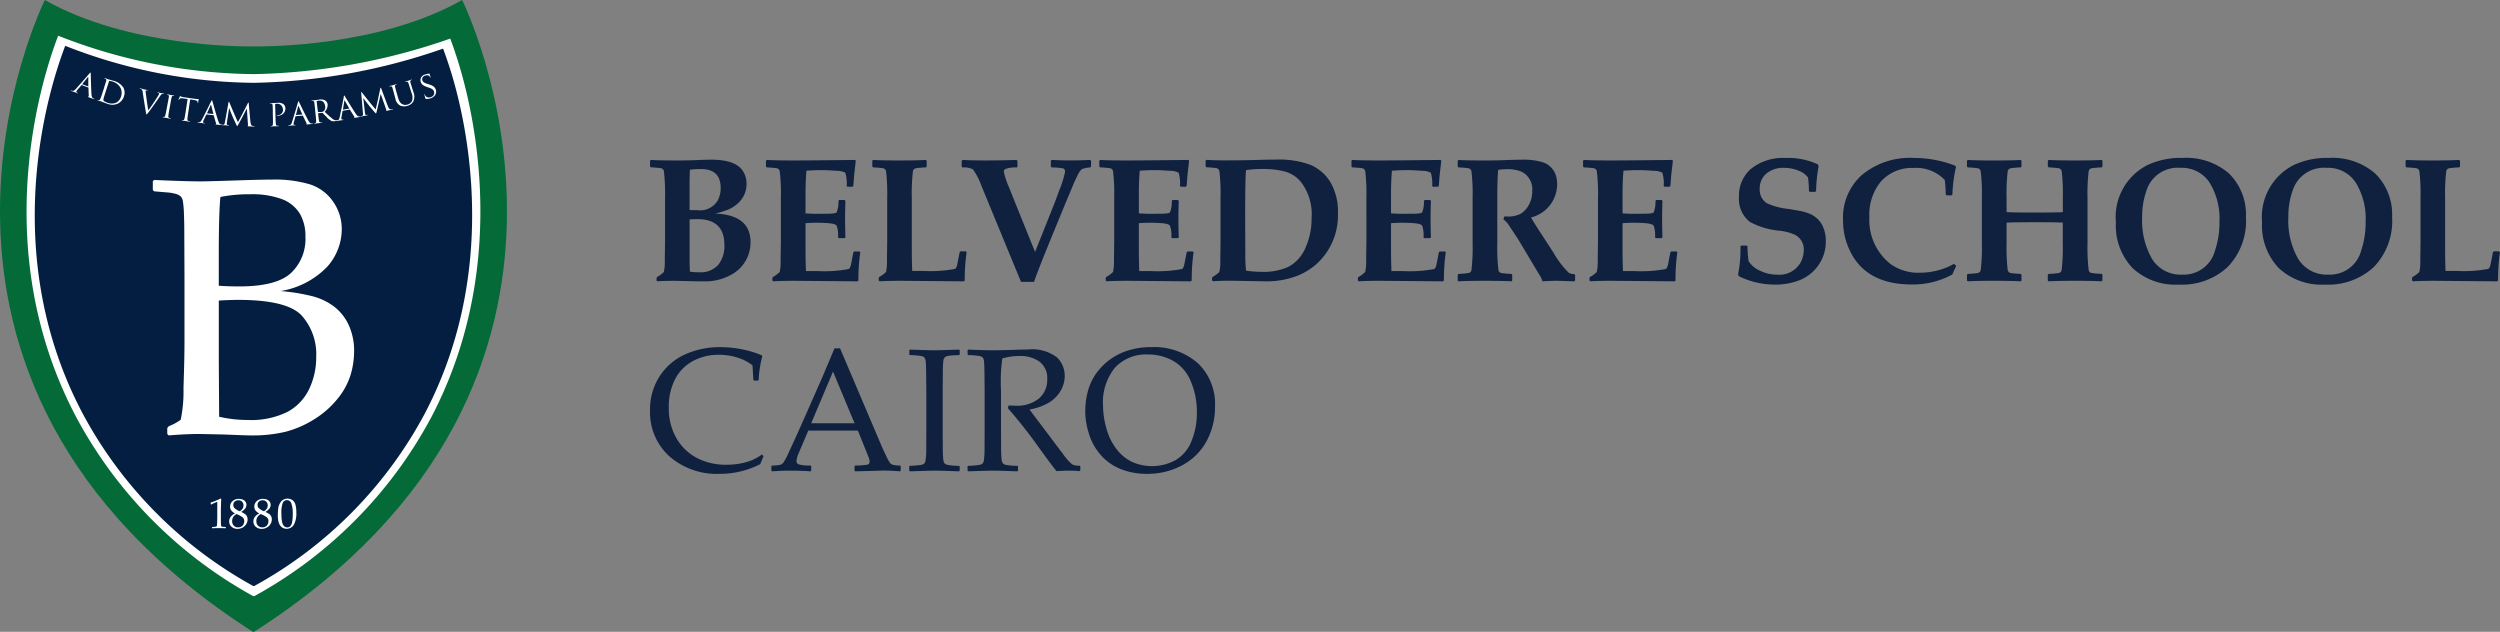 <svg xmlns="http://www.w3.org/2000/svg" width="208.001" height="52.566" viewBox="0 0 208.001 52.566">
  <rect x="0" y="0" width="208.001" height="52.566" fill="#808080" stroke="none"/>
  <g id="Group_20" data-name="Group 20" transform="translate(61.565 -28.072)">
    <g id="Group_131" data-name="Group 131" transform="translate(-61.565 28.072)">
      <g id="Group_130" data-name="Group 130">
        <path id="Path_107" data-name="Path 107" d="M87.551,0c-6.908,3.931-16.5,3.872-17.329,3.86h-.058c-.827.012-10.421.071-17.329-3.86,0,0-15.7,31.447,17.306,52.566h.1C103.251,31.447,87.551,0,87.551,0" transform="translate(-49.103)" fill="#046a38"/>
        <path id="Path_108" data-name="Path 108" d="M88.169,5.368a52.236,52.236,0,0,1-16.3,2.955v0h-.093v0A45.364,45.364,0,0,1,55.548,5.128c-.9,2.356-6.223,17.049,1.477,31.69A36.823,36.823,0,0,0,71.776,51.755h.093a36.638,36.638,0,0,0,14.75-14.937c6.928-13.275,3.09-26.736,2.144-29.726-.228-.718-.439-1.309-.593-1.722" transform="translate(-50.708 -2.157)" fill="#fff"/>
        <path id="Path_109" data-name="Path 109" d="M88.071,6.812a50.339,50.339,0,0,1-15.71,2.846v0h-.09v0A43.738,43.738,0,0,1,56.629,6.58c-.864,2.27-6,16.43,1.424,30.542a35.486,35.486,0,0,0,14.216,14.4h.09a35.313,35.313,0,0,0,14.216-14.4c6.678-12.795,2.978-25.768,2.065-28.65-.22-.691-.424-1.261-.572-1.66" transform="translate(-51.203 -2.768)" fill="#041e42"/>
        <path id="Path_110" data-name="Path 110" d="M71.167,26.76l-.12-.1v-.748l.12-.1q2.558.12,3.949.12.521,0,4.143-.12,1.166-.03,1.69-.03a10.2,10.2,0,0,1,3.2.406,3.74,3.74,0,0,1,1.9,1.428,3.957,3.957,0,0,1,.718,2.326,4.7,4.7,0,0,1-1.2,3.081,6.936,6.936,0,0,1-3.889,2.034,16.077,16.077,0,0,1,2.665.434,5.116,5.116,0,0,1,1.81.875,4.1,4.1,0,0,1,1.2,1.533,5.107,5.107,0,0,1,.441,2.184,6.866,6.866,0,0,1-.3,1.974,5.839,5.839,0,0,1-1.1,1.989,7.633,7.633,0,0,1-1.937,1.69,8.556,8.556,0,0,1-2.326,1.017,11.793,11.793,0,0,1-2.955.314q-.359,0-2.154-.075-1.989-.045-2.153-.045-1.018,0-2.5.119l-.119-.119v-.494l.119-.149a4.256,4.256,0,0,0,1-.539A11.73,11.73,0,0,0,73.6,43.11q.083-2.5.082-3.814V33.806l-.015-3.395q0-1.107-.03-1.8a8.792,8.792,0,0,0-.082-.995.793.793,0,0,0-.174-.419.959.959,0,0,0-.337-.2,3.393,3.393,0,0,0-.74-.142Zm5.369,7.853q.748.058,1.691.058,3.1,0,4.307-1.107a3.9,3.9,0,0,0,1.211-3.036,3.69,3.69,0,0,0-.463-1.907,2.958,2.958,0,0,0-1.458-1.2,7.127,7.127,0,0,0-2.7-.418,11.977,11.977,0,0,0-2.453.224q-.135,1.346-.135,4.7Zm.03,10.9a10.366,10.366,0,0,0,2.363.269,6.816,6.816,0,0,0,3.35-.688,4.23,4.23,0,0,0,1.787-1.907,6.135,6.135,0,0,0,.576-2.655,4.823,4.823,0,0,0-1.217-3.448q-1.217-1.293-5.272-1.294-.674,0-1.616.058v5.1Z" transform="translate(-58.333 -10.84)" fill="#fff"/>
        <path id="Path_111" data-name="Path 111" d="M79.4,72.092l-.031-.01-.017-.142.017-.017a4.366,4.366,0,0,0,.439-.161c.177-.074.3-.131.38-.17l.045.017q-.028.76-.028.912v.644q0,.237.005.446a1.763,1.763,0,0,0,.016.247.116.116,0,0,0,.035.058.139.139,0,0,0,.07.027c.03,0,.12.01.269.019l.012.014v.078l-.012.014q-.38-.014-.536-.014c-.077,0-.271,0-.579.014l-.012-.014v-.078l.014-.014q.26-.019.3-.028a.111.111,0,0,0,.058-.031.177.177,0,0,0,.032-.082,3.231,3.231,0,0,0,.02-.359c.005-.2.008-.3.008-.305V71.926c0-.029-.012-.043-.031-.043l-.019,0q-.012,0-.076.031l-.174.076c-.071.031-.139.064-.2.1" transform="translate(-61.828 -30.115)" fill="#fff"/>
        <path id="Path_112" data-name="Path 112" d="M82.484,72.844a.863.863,0,0,1-.293-.232.521.521,0,0,1-.1-.322.611.611,0,0,1,.2-.455.731.731,0,0,1,.534-.19.852.852,0,0,1,.318.058.487.487,0,0,1,.226.179.466.466,0,0,1,.08.264.515.515,0,0,1-.094.29,1.046,1.046,0,0,1-.331.284v.016a2.366,2.366,0,0,1,.3.165.52.52,0,0,1,.16.183.552.552,0,0,1,.063.266.736.736,0,0,1-.119.4.777.777,0,0,1-.313.29.874.874,0,0,1-.4.1.741.741,0,0,1-.5-.17.566.566,0,0,1-.2-.452.6.6,0,0,1,.136-.395.927.927,0,0,1,.335-.258Zm.14.063a.773.773,0,0,0-.284.261.631.631,0,0,0-.079.317.533.533,0,0,0,.138.389.481.481,0,0,0,.357.141.532.532,0,0,0,.271-.07.438.438,0,0,0,.181-.19.579.579,0,0,0,.058-.262.386.386,0,0,0-.143-.319,2.334,2.334,0,0,0-.5-.267m.264-.229a.715.715,0,0,0,.251-.232.5.5,0,0,0,.066-.252.43.43,0,0,0-.116-.316.411.411,0,0,0-.307-.116.453.453,0,0,0-.3.1.358.358,0,0,0-.122.29.392.392,0,0,0,.079.243,1.455,1.455,0,0,0,.452.282" transform="translate(-62.946 -30.138)" fill="#fff"/>
        <path id="Path_113" data-name="Path 113" d="M85.962,72.844a.862.862,0,0,1-.293-.232.521.521,0,0,1-.1-.322.611.611,0,0,1,.2-.455.731.731,0,0,1,.534-.19.852.852,0,0,1,.318.058.487.487,0,0,1,.226.179.466.466,0,0,1,.08.264.515.515,0,0,1-.094.29,1.046,1.046,0,0,1-.331.284v.016a2.366,2.366,0,0,1,.3.165.52.52,0,0,1,.16.183.551.551,0,0,1,.063.266.736.736,0,0,1-.119.4.777.777,0,0,1-.313.29.874.874,0,0,1-.4.1.741.741,0,0,1-.5-.17.566.566,0,0,1-.2-.452.6.6,0,0,1,.136-.395.927.927,0,0,1,.335-.258Zm.14.063a.773.773,0,0,0-.284.261.631.631,0,0,0-.079.317.533.533,0,0,0,.138.389.481.481,0,0,0,.357.141.532.532,0,0,0,.271-.07.438.438,0,0,0,.181-.19.579.579,0,0,0,.058-.262.386.386,0,0,0-.143-.319,2.334,2.334,0,0,0-.5-.267m.264-.229a.715.715,0,0,0,.251-.232.5.5,0,0,0,.066-.252.43.43,0,0,0-.116-.316.411.411,0,0,0-.307-.116.453.453,0,0,0-.3.1.358.358,0,0,0-.122.29.392.392,0,0,0,.079.243,1.455,1.455,0,0,0,.452.282" transform="translate(-64.409 -30.138)" fill="#fff"/>
        <path id="Path_114" data-name="Path 114" d="M89,73a4.452,4.452,0,0,1,.031-.556,1.217,1.217,0,0,1,.138-.44.756.756,0,0,1,.267-.29.7.7,0,0,1,.365-.1.707.707,0,0,1,.406.12.666.666,0,0,1,.253.367,2.366,2.366,0,0,1,.077.674,1.917,1.917,0,0,1-.213,1.021.7.7,0,0,1-.922.246.648.648,0,0,1-.238-.236,1.049,1.049,0,0,1-.13-.364A2.579,2.579,0,0,1,88.995,73m.3-.1a3.41,3.41,0,0,0,.049.6.746.746,0,0,0,.165.39.37.37,0,0,0,.275.116.342.342,0,0,0,.257-.105.7.7,0,0,0,.151-.363,3.557,3.557,0,0,0,.048-.637,2.554,2.554,0,0,0-.112-.877.386.386,0,0,0-.373-.284.368.368,0,0,0-.343.22,2.375,2.375,0,0,0-.116.936" transform="translate(-65.883 -30.128)" fill="#fff"/>
        <path id="Path_115" data-name="Path 115" d="M60.824,10.5c.058-.069.074-.08.089-.074s.02.021.022.107c0,.105.03,1.248.058,1.674.016.249.078.314.127.348a.392.392,0,0,0,.1.05c.016.005.025.011.021.023s-.03.012-.058,0-.228-.077-.406-.144c-.049-.02-.076-.03-.072-.045s.013-.012.024-.01.041-.016.039-.058c-.009-.228-.017-.455-.024-.682a.023.023,0,0,0-.017-.023q-.271-.1-.542-.2a.027.027,0,0,0-.032.01c-.1.124-.209.247-.314.37a.528.528,0,0,0-.1.148c-.019.048.027.09.071.107l.025.01c.018.006.024.014.02.024s-.023.014-.046.005c-.061-.023-.169-.072-.2-.083s-.171-.058-.29-.1c-.034-.013-.047-.024-.041-.038s.016-.01.029-.005.054.018.075.024c.123.031.21-.041.3-.143q.58-.637,1.133-1.287m-.1,1.064c.013,0,.015,0,.016-.013v-.741c0-.041-.012-.045-.037-.013q-.232.289-.463.572c-.01.01-.006.017,0,.02q.24.09.48.174" transform="translate(-53.384 -4.385)" fill="#fff"/>
        <path id="Path_116" data-name="Path 116" d="M63.661,11.975c.125-.383.148-.451.169-.531s.015-.131-.058-.174a.511.511,0,0,0-.082-.035c-.01,0-.019-.012-.015-.021s.019-.016.046-.007c.111.037.265.1.278.1.03.009.188.052.337.1a1.435,1.435,0,0,1,.917.582.922.922,0,0,1,.067.7,1.02,1.02,0,0,1-.478.622,1.081,1.081,0,0,1-.874.05c-.112-.035-.248-.085-.357-.128l-.21-.084-.1-.031c-.056-.016-.113-.032-.152-.045s-.04-.019-.035-.033.01-.014.026-.009a.381.381,0,0,0,.081.017c.058.007.086-.043.119-.111.046-.1.11-.29.187-.528.048-.143.094-.29.142-.432m.126.334c-.084.26-.154.487-.166.535a.541.541,0,0,0-.032.2c.019.058.1.142.41.237a.922.922,0,0,0,.688-.046.869.869,0,0,0,.378-.532.921.921,0,0,0-.062-.7,1.113,1.113,0,0,0-.733-.528.682.682,0,0,0-.167-.033.046.046,0,0,0-.046.039c-.03.083-.11.333-.171.521-.032.1-.065.2-.1.3" transform="translate(-54.994 -4.712)" fill="#fff"/>
        <path id="Path_117" data-name="Path 117" d="M69.876,14.52c.232-.3.766-1.109.859-1.28a.408.408,0,0,0,.043-.091.063.063,0,0,0-.021-.065.317.317,0,0,0-.094-.031c-.015,0-.027-.009-.024-.021s.019-.017.058-.009c.1.021.217.053.247.058.015,0,.126.017.2.032.028.006.042.014.039.027s-.013.016-.034.012a.24.24,0,0,0-.128.006c-.038.016-.085.052-.189.209-.042.065-.232.342-.433.624-.238.335-.417.579-.505.691-.108.135-.127.174-.154.167s-.037-.046-.058-.178q-.146-.845-.269-1.689c-.021-.154-.052-.191-.134-.238a.409.409,0,0,0-.093-.034c-.015,0-.018-.012-.016-.023s.03-.011.07,0c.12.03.262.073.293.08s.14.026.236.049c.046.01.067.021.064.034s-.012.016-.03.012a.317.317,0,0,0-.1-.01.052.052,0,0,0-.045.043.978.978,0,0,0,.019.225q.091.7.2,1.4" transform="translate(-57.543 -5.333)" fill="#fff"/>
        <path id="Path_118" data-name="Path 118" d="M73.028,14.8c-.045.244-.082.445-.087.554-.006.075,0,.133.078.158.036.012.094.027.116.032s.02.01.019.018-.017.018-.046.013c-.147-.025-.313-.063-.327-.066s-.183-.027-.262-.042c-.03-.005-.042-.013-.039-.028s.008-.014.024-.012a.429.429,0,0,0,.082,0c.058,0,.079-.053.1-.125.034-.1.071-.3.116-.547.028-.149.058-.3.084-.447.075-.4.088-.467.1-.549s-.006-.135-.058-.158a.3.3,0,0,0-.077-.025.017.017,0,0,1-.017-.019c0-.01.016-.018.045-.013.084.016.243.054.255.058s.174.024.251.038c.028,0,.04.012.037.027s-.013.013-.023.011a.607.607,0,0,0-.065,0c-.071,0-.1.039-.121.127s-.033.152-.105.547l-.082.447" transform="translate(-58.936 -5.698)" fill="#fff"/>
        <path id="Path_119" data-name="Path 119" d="M75.544,15.16c-.035.245-.064.447-.067.556,0,.075.005.134.084.155.039.011.079.02.119.027.016,0,.02.01.019.018s-.016.019-.046.014c-.148-.02-.315-.052-.328-.054s-.184-.019-.264-.031c-.029,0-.042-.012-.039-.027s.008-.014.024-.012a.386.386,0,0,0,.082,0c.058,0,.077-.058.1-.129.03-.105.058-.307.1-.552l.162-1.08-.38-.053c-.159-.023-.224-.015-.275.039a.491.491,0,0,0-.058.072c-.011.019-.02.023-.03.021s-.012-.009-.009-.025.092-.236.1-.255.024-.046.034-.044a.488.488,0,0,0,.108.049c.072.02.169.04.2.045q.48.075.96.138a1.026,1.026,0,0,0,.184.011c.039,0,.063-.005.074,0s.011.017.009.032c-.009.077-.039.253-.043.281s-.012.032-.022.031-.017-.01-.015-.046V14.31c0-.078-.053-.144-.3-.182l-.323-.05q-.078.541-.156,1.081" transform="translate(-59.883 -5.806)" fill="#fff"/>
        <path id="Path_120" data-name="Path 120" d="M78.6,14.5c.039-.082.051-.1.067-.094s.024.015.048.1c.026.1.337,1.2.471,1.6.077.237.152.284.207.3a.4.4,0,0,0,.107.024c.016,0,.027,0,.026.017s-.026.019-.058.016-.238-.018-.423-.039c-.051-.007-.081-.01-.079-.025s.009-.015.02-.016.035-.025.022-.068q-.1-.327-.191-.654a.024.024,0,0,0-.023-.018c-.189-.017-.379-.036-.569-.058a.028.028,0,0,0-.028.017c-.07.146-.139.29-.21.437a.521.521,0,0,0-.058.168c-.006.051.048.081.094.086h.027c.019,0,.027.008.025.018s-.019.019-.043.016c-.065-.007-.18-.028-.209-.031s-.178-.012-.3-.028c-.035,0-.05-.011-.048-.027s.012-.014.025-.012.058,0,.079,0c.125,0,.191-.092.254-.214q.4-.762.768-1.53m.171,1.054c.013,0,.014-.006.012-.017q-.093-.359-.181-.718c-.009-.04-.022-.041-.039,0q-.149.335-.3.67c-.006.012,0,.018.006.019.169.018.337.035.5.05" transform="translate(-61.034 -6.059)" fill="#fff"/>
        <path id="Path_121" data-name="Path 121" d="M83.373,16.337c.009.093.024.238.14.276a.607.607,0,0,0,.174.025c.013,0,.021,0,.021.013s-.024.023-.058.023c-.058,0-.352-.008-.452-.018-.062-.007-.075-.015-.075-.028s.006-.015.019-.017.017-.046.013-.093q-.048-.671-.092-1.342h-.008q-.339.663-.7,1.319c-.061.111-.071.134-.1.133s-.031-.027-.078-.122c-.065-.13-.271-.587-.282-.614-.023-.048-.282-.683-.3-.753h-.01q-.09.594-.184,1.188c-.006.041-.009.087-.012.132a.083.083,0,0,0,.065.084.5.5,0,0,0,.1.019c.011,0,.021.006.021.014s-.017.022-.05.02c-.1-.006-.232-.023-.251-.024s-.154,0-.227-.008c-.027,0-.046-.009-.045-.027s.014-.012.028-.01a.385.385,0,0,0,.082,0c.09-.009.1-.109.123-.206q.156-.833.3-1.667c0-.028.016-.046.031-.045s.025.012.036.041q.343.835.717,1.664.431-.793.832-1.594c.01-.023.021-.041.039-.04s.025.021.03.07q.068.8.141,1.591" transform="translate(-62.523 -6.146)" fill="#fff"/>
        <path id="Path_122" data-name="Path 122" d="M88.107,15.522c-.009-.4-.011-.475-.018-.557s-.03-.129-.116-.144a.5.5,0,0,0-.088-.006c-.01,0-.021,0-.021-.015s.012-.021.041-.021h.29c.058,0,.207-.014.326-.018a.646.646,0,0,1,.488.127.447.447,0,0,1,.144.3.6.6,0,0,1-.559.64.584.584,0,0,1-.064,0,.483.483,0,0,1-.058,0c-.013,0-.029,0-.03-.017s.015-.024.071-.025a.432.432,0,0,0,.44-.424v-.015a.545.545,0,0,0-.163-.391.453.453,0,0,0-.36-.116.3.3,0,0,0-.111.019c-.015.005-.02.024-.019.049q.016.53.03,1.061c.007.247.013.451.03.559.01.075.028.131.11.139.038,0,.1.007.122.006s.021.008.022.015-.013.021-.043.022c-.149.005-.32,0-.333,0s-.179.013-.26.014c-.03,0-.043,0-.043-.02s0-.015.021-.016a.475.475,0,0,0,.081-.012c.054-.011.067-.068.076-.144.01-.108.006-.312,0-.56l-.01-.454" transform="translate(-65.408 -6.205)" fill="#fff"/>
        <path id="Path_123" data-name="Path 123" d="M91.294,14.639c.024-.087.034-.1.049-.1s.027.01.064.088c.043.1.542,1.124.745,1.5.116.22.2.253.258.263a.365.365,0,0,0,.109,0c.016,0,.027,0,.029.013s-.023.023-.052.026-.238.024-.425.035c-.052,0-.082,0-.083-.011s.006-.016.017-.02.03-.031.01-.071q-.154-.305-.3-.611a.024.024,0,0,0-.025-.013q-.285.023-.571.043a.028.028,0,0,0-.025.023c-.043.155-.087.311-.131.466a.538.538,0,0,0-.027.174c0,.052.061.071.107.068h.027c.019,0,.027,0,.028.013s-.015.022-.039.023c-.065,0-.181,0-.211.006s-.178.019-.305.025c-.035,0-.052,0-.053-.018s.01-.016.024-.017.058-.006.078-.009c.123-.023.174-.124.213-.255q.257-.819.492-1.641m.352,1.008c.013,0,.013-.009.009-.019-.1-.224-.2-.45-.3-.675-.016-.038-.029-.036-.039,0q-.089.356-.181.712c0,.013,0,.019.009.017.169-.012.338-.024.506-.038" transform="translate(-66.511 -6.115)" fill="#fff"/>
        <path id="Path_124" data-name="Path 124" d="M94.132,15.086c-.043-.4-.051-.472-.065-.554s-.04-.125-.127-.134a.566.566,0,0,0-.089,0c-.01,0-.021,0-.022-.013s.01-.022.039-.025c.116-.012.279-.022.293-.024.028,0,.223-.032.3-.043a.819.819,0,0,1,.486.054.455.455,0,0,1,.225.324.784.784,0,0,1-.24.633q.3.305.637.579a.56.56,0,0,0,.354.136.726.726,0,0,0,.106-.008c.013,0,.025,0,.027.012s-.013.023-.062.03l-.191.028a.554.554,0,0,1-.295-.008,1.3,1.3,0,0,1-.412-.327c-.13-.126-.276-.282-.337-.342a.045.045,0,0,0-.036-.012l-.326.034c-.013,0-.017.01-.016.023s0,.041.006.058c.028.246.05.449.076.556.016.073.039.128.121.129a1.087,1.087,0,0,0,.123,0c.016,0,.022.005.023.013s-.011.022-.041.025c-.149.018-.319.03-.333.031s-.174.027-.253.036c-.03,0-.043,0-.045-.017s0-.016.02-.017a.369.369,0,0,0,.079-.019c.053-.016.058-.074.064-.149,0-.109-.02-.312-.046-.558l-.049-.452m.235.2a.031.031,0,0,0,.022.028.734.734,0,0,0,.282.009.351.351,0,0,0,.192-.073.464.464,0,0,0,.111-.415c-.042-.321-.237-.49-.513-.457a.772.772,0,0,0-.174.036.03.03,0,0,0-.017.032q.048.42.1.839" transform="translate(-67.917 -6.005)" fill="#fff"/>
        <path id="Path_125" data-name="Path 125" d="M98.009,13.83c.017-.089.024-.107.039-.109s.028.008.072.082c.052.091.645,1.068.884,1.422.137.208.223.232.282.238a.37.37,0,0,0,.11-.006c.016,0,.027,0,.03.01s-.02.025-.049.031-.236.046-.422.075c-.052.007-.081.013-.084,0s.005-.017.016-.021.027-.034,0-.072q-.181-.289-.359-.579a.023.023,0,0,0-.026-.011c-.189.034-.378.065-.567.1a.027.027,0,0,0-.023.024c-.029.159-.058.318-.088.477a.518.518,0,0,0-.01.177c.008.051.068.065.116.058l.027,0c.019,0,.027,0,.029.011s-.013.023-.037.027c-.064.01-.181.021-.211.025s-.174.035-.3.054c-.035.005-.052,0-.054-.013s.009-.017.022-.019.058-.011.078-.017c.121-.034.16-.14.189-.275q.183-.839.34-1.68m.446.97c.013,0,.012-.01.008-.02q-.185-.321-.367-.644c-.019-.036-.032-.034-.039.006q-.058.363-.116.727c0,.013,0,.017.011.016l.5-.086" transform="translate(-69.411 -5.772)" fill="#fff"/>
        <path id="Path_126" data-name="Path 126" d="M103.2,14.167c.033.087.087.223.21.228a.634.634,0,0,0,.178-.022c.013,0,.022,0,.024.006s-.018.029-.05.037c-.058.016-.348.087-.446.1-.063.01-.078.006-.081-.006s0-.017.014-.023,0-.049-.012-.093q-.224-.634-.446-1.269h-.008q-.155.73-.331,1.459c-.031.124-.034.148-.058.154s-.038-.018-.109-.1c-.1-.107-.42-.493-.438-.516-.035-.04-.455-.583-.5-.646h-.01q.07.6.137,1.2c.006.041.015.086.024.13a.083.083,0,0,0,.086.064.519.519,0,0,0,.1-.009c.011,0,.023,0,.024.008s-.012.026-.043.033c-.1.021-.229.039-.25.043s-.151.039-.223.053c-.027.005-.047,0-.05-.014s.011-.015.024-.018a.412.412,0,0,0,.079-.024c.085-.032.074-.133.065-.232q-.07-.844-.148-1.688c0-.028,0-.048.019-.051s.027,0,.046.03q.556.713,1.141,1.412.209-.88.387-1.759c0-.025.01-.045.028-.05s.03.014.047.058q.278.749.561,1.5" transform="translate(-70.913 -5.304)" fill="#fff"/>
        <path id="Path_127" data-name="Path 127" d="M105.411,12.63c-.106-.389-.125-.458-.152-.536s-.058-.116-.147-.112a.567.567,0,0,0-.089.016c-.01,0-.021,0-.024-.009s.007-.024.035-.031c.116-.031.27-.066.29-.072s.174-.058.248-.078c.028-.008.042-.006.046.009s-.006.017-.016.02a.466.466,0,0,0-.061.025c-.065.03-.074.079-.054.168s.036.151.145.539q.048.174.1.348c.1.358.226.488.368.558a.554.554,0,0,0,.437.021.584.584,0,0,0,.359-.3.958.958,0,0,0-.035-.651l-.1-.308c-.119-.385-.14-.454-.17-.531s-.063-.116-.151-.107a.507.507,0,0,0-.088.019c-.01,0-.021,0-.024-.009s.006-.024.034-.032c.116-.035.253-.07.268-.075s.133-.05.209-.074c.027-.009.041-.008.046.006s-.005.018-.016.021a.438.438,0,0,0-.058.027c-.063.036-.071.082-.049.17s.041.149.162.534c.027.088.058.174.082.264a.961.961,0,0,1-.01.811.827.827,0,0,1-.487.348.86.86,0,0,1-.593-.02.818.818,0,0,1-.406-.591l-.1-.364" transform="translate(-72.616 -4.802)" fill="#fff"/>
        <path id="Path_128" data-name="Path 128" d="M109.958,12.68c-.042,0-.048-.014-.07-.08-.041-.122-.063-.224-.074-.264s-.005-.042.008-.046.021,0,.027.021a.476.476,0,0,0,.038.088.37.37,0,0,0,.469.116.356.356,0,0,0,.264-.429.215.215,0,0,0-.007-.026c-.058-.168-.169-.238-.449-.334l-.147-.05c-.343-.119-.454-.251-.51-.418a.484.484,0,0,1,.319-.606l.049-.012a1.073,1.073,0,0,1,.24-.058.41.41,0,0,0,.091-.019c.02-.007.027,0,.031.008s.023.1.082.261c.014.039.016.058,0,.062s-.022-.006-.031-.024a.441.441,0,0,0-.076-.11c-.024-.021-.128-.1-.357-.018a.3.3,0,0,0-.218.363c0,.009.005.017.008.026.048.139.143.206.45.3l.09.028c.379.121.506.244.576.439a.522.522,0,0,1-.075.483.751.751,0,0,1-.358.24.875.875,0,0,1-.372.053" transform="translate(-74.503 -4.442)" fill="#fff"/>
      </g>
      <path id="Path_129" data-name="Path 129" d="M8.361,109.556a3.051,3.051,0,0,1-1.732,2.772,4.425,4.425,0,0,1-2.2.485c-.285,0-.521,0-.706-.006l-1.7-.036q-.914,0-1.411.042l-.071-.071v-.2l.036-.086a2.459,2.459,0,0,0,.57-.421,3.658,3.658,0,0,0,.079-.947l.021-1.6v-3.614a15.881,15.881,0,0,0-.093-2.21.311.311,0,0,0-.242-.263,7.953,7.953,0,0,0-.834-.071L0,103.262v-.485l.071-.064q.635.043,2.182.043.983,0,1.775-.036.627-.028,1.062-.029,1.989,0,2.609.906a1.891,1.891,0,0,1,.328,1.1,2.137,2.137,0,0,1-.79,1.69,2.77,2.77,0,0,1-.784.477,8.016,8.016,0,0,1-1.027.307q2.938.129,2.936,2.388m-2.487-4.513q0-1.575-1.64-1.574a6.232,6.232,0,0,0-.919.056q-.028.749-.029,1.383v1.967c.109.009.328.014.656.014a1.7,1.7,0,0,0,1.7-.827,2.288,2.288,0,0,0,.235-1.02m.306,4.733q0-2.139-2.245-2.139-.285,0-.648.022v3.3c0,.357.01.705.029,1.048a5.047,5.047,0,0,0,.819.051,1.928,1.928,0,0,0,1.541-.628,2.482,2.482,0,0,0,.505-1.654" transform="translate(54.084 -89.406)" fill="#0f213f"/>
      <path id="Path_130" data-name="Path 130" d="M18.647,110.393a15.913,15.913,0,0,0-.156,2.352l-.071.071-5.183-.043q-1.3,0-1.832.043l-.071-.071v-.2l.036-.086a2.5,2.5,0,0,0,.57-.42,3.779,3.779,0,0,0,.079-.948l.022-1.6V105.88a15.961,15.961,0,0,0-.094-2.209.309.309,0,0,0-.242-.263,7.658,7.658,0,0,0-.834-.071l-.071-.071v-.485l.071-.065q.719.044,2.224.043,1.341,0,5.1-.043l.079.058-.092.791c-.029.252-.05.465-.065.64l-.049.664-.071.078h-.413l-.071-.071a2.921,2.921,0,0,0-.114-1.1,1.641,1.641,0,0,0-.767-.157c-.458-.038-.862-.056-1.207-.056q-.62,0-1.256.049-.078.749-.078,2.075v1.475c.376.024.68.036.913.036l.933-.007q.656-.007.741-.107a2.254,2.254,0,0,0,.15-.962l.071-.071h.441l.071.071q-.028.8-.029,1.462,0,.719.029,1.574l-.071.064h-.477l-.071-.071a2.267,2.267,0,0,0-.114-.973q-.114-.154-.691-.2c-.29-.023-.6-.036-.926-.036-.347,0-.67.013-.97.036v2.175q0,.934.036,1.81h.97a11.059,11.059,0,0,0,2.552-.164.232.232,0,0,0,.114-.078,1.285,1.285,0,0,0,.135-.428l.171-.884.071-.079h.434Z" transform="translate(52.929 -89.409)" fill="#0f213f"/>
      <path id="Path_131" data-name="Path 131" d="M28.553,110.393a15.907,15.907,0,0,0-.157,2.352l-.071.071-5.183-.043q-1.3,0-1.831.043l-.071-.071v-.2l.036-.086a2.5,2.5,0,0,0,.57-.42,3.714,3.714,0,0,0,.079-.948l.021-1.6V105.88a16.014,16.014,0,0,0-.093-2.209.31.31,0,0,0-.242-.263,7.686,7.686,0,0,0-.834-.071l-.071-.071v-.485l.071-.065q.734.044,2.152.043,1.468,0,2.231-.043l.071.065v.491l-.071.064a7.629,7.629,0,0,0-.833.071.309.309,0,0,0-.243.263,16.066,16.066,0,0,0-.092,2.209v4.263c0,.622.011,1.226.036,1.81H25a11.054,11.054,0,0,0,2.552-.164.228.228,0,0,0,.114-.078,1.264,1.264,0,0,0,.135-.428l.172-.884.071-.079h.435Z" transform="translate(51.87 -89.409)" fill="#0f213f"/>
      <path id="Path_132" data-name="Path 132" d="M39.792,103.271l-.071.071a2.416,2.416,0,0,0-.638.118.839.839,0,0,0-.3.324,12.768,12.768,0,0,0-.613,1.34l-.506,1.2-.955,2.324q-1.234,2.994-1.661,4.213H33.969L30.7,104.932a5.708,5.708,0,0,0-.727-1.425,1.551,1.551,0,0,0-.87-.164l-.071-.078v-.471l.079-.079q.749.043,1.889.043,1.427,0,2.6-.043l.071.079v.478l-.065.071a2.42,2.42,0,0,0-.948.129.255.255,0,0,0-.121.241,7.307,7.307,0,0,0,.464,1.355l.336.848,1.8,4.455,1.583-3.97q.092-.228.427-1.148a8.52,8.52,0,0,0,.485-1.548c0-.156-.052-.251-.157-.285a5.627,5.627,0,0,0-.955-.079l-.071-.071v-.485l.079-.071q.805.043,1.675.043.62,0,1.518-.043l.079.079Z" transform="translate(50.981 -89.409)" fill="#0f213f"/>
      <path id="Path_133" data-name="Path 133" d="M49.7,110.393a15.9,15.9,0,0,0-.157,2.352l-.071.071-5.183-.043q-1.3,0-1.831.043l-.071-.071v-.2l.036-.086a2.5,2.5,0,0,0,.57-.42,3.78,3.78,0,0,0,.079-.948l.021-1.6V105.88A16.014,16.014,0,0,0,43,103.671a.311.311,0,0,0-.242-.263,7.686,7.686,0,0,0-.834-.071l-.071-.071v-.485l.071-.065q.719.044,2.224.043,1.34,0,5.1-.043l.079.058-.093.791q-.043.378-.064.64l-.049.664-.071.078h-.414l-.071-.071a2.9,2.9,0,0,0-.114-1.1,1.64,1.64,0,0,0-.766-.157c-.458-.038-.862-.056-1.208-.056q-.62,0-1.255.049-.078.749-.078,2.075v1.475q.563.036.912.036l.934-.007q.655-.007.741-.107a2.261,2.261,0,0,0,.149-.962l.071-.071h.442l.071.071q-.028.8-.029,1.462,0,.719.029,1.574l-.071.064h-.478l-.071-.071a2.267,2.267,0,0,0-.114-.973c-.076-.1-.307-.171-.691-.2-.29-.023-.6-.036-.927-.036-.347,0-.67.013-.969.036v2.175c0,.622.011,1.226.036,1.81h.969a11.054,11.054,0,0,0,2.552-.164.228.228,0,0,0,.114-.078,1.264,1.264,0,0,0,.135-.428l.172-.884.071-.079h.435Z" transform="translate(49.609 -89.409)" fill="#0f213f"/>
      <path id="Path_134" data-name="Path 134" d="M62.767,107.168a5.458,5.458,0,0,1-1.575,4.006,5.285,5.285,0,0,1-1.867,1.2,7.075,7.075,0,0,1-2.745.435l-2.516-.042q-1.027-.015-1.7.042l-.071-.071v-.2l.036-.086a2.459,2.459,0,0,0,.57-.421,3.7,3.7,0,0,0,.079-.947l.021-1.6v-3.614a16.03,16.03,0,0,0-.093-2.21.312.312,0,0,0-.242-.263,7.954,7.954,0,0,0-.834-.071l-.071-.071v-.485l.071-.064q.756.043,1.44.043,1.661,0,2.994-.043.662-.021,1.332-.021a7.549,7.549,0,0,1,2.844.421,3.624,3.624,0,0,1,1.7,1.454,4.894,4.894,0,0,1,.628,2.6m-2.189.342a4.39,4.39,0,0,0-.955-3.036,2.691,2.691,0,0,0-1.248-.784,7.217,7.217,0,0,0-1.989-.214,8.4,8.4,0,0,0-1.268.093q-.072.8-.071,3.863l.013,3.115a12.456,12.456,0,0,0,.058,1.383,8.191,8.191,0,0,0,1.282.1,5.033,5.033,0,0,0,2.238-.413,3.177,3.177,0,0,0,1.4-1.525,5.879,5.879,0,0,0,.535-2.581" transform="translate(48.55 -89.406)" fill="#0f213f"/>
      <path id="Path_135" data-name="Path 135" d="M73.194,110.393a15.916,15.916,0,0,0-.156,2.352l-.071.071-5.183-.043q-1.3,0-1.832.043l-.071-.071v-.2l.036-.086a2.5,2.5,0,0,0,.57-.42,3.779,3.779,0,0,0,.079-.948l.022-1.6V105.88a15.961,15.961,0,0,0-.094-2.209.309.309,0,0,0-.242-.263,7.657,7.657,0,0,0-.834-.071l-.071-.071v-.485l.071-.065q.719.044,2.224.043,1.341,0,5.1-.043l.079.058-.092.791c-.029.252-.05.465-.065.64l-.049.664-.071.078h-.414l-.071-.071a2.921,2.921,0,0,0-.114-1.1,1.641,1.641,0,0,0-.767-.157c-.458-.038-.862-.056-1.207-.056q-.62,0-1.256.049-.078.749-.078,2.075v1.475c.376.024.68.036.913.036l.933-.007q.656-.007.741-.107a2.255,2.255,0,0,0,.15-.962l.071-.071h.441l.071.071q-.028.8-.029,1.462,0,.719.029,1.574l-.071.064h-.477l-.071-.071a2.267,2.267,0,0,0-.114-.973q-.114-.154-.691-.2c-.29-.023-.6-.036-.926-.036-.347,0-.67.013-.97.036v2.175q0,.934.036,1.81h.97a11.059,11.059,0,0,0,2.552-.164.232.232,0,0,0,.114-.078,1.285,1.285,0,0,0,.135-.428l.171-.884.071-.079h.434Z" transform="translate(47.097 -89.409)" fill="#0f213f"/>
      <path id="Path_136" data-name="Path 136" d="M85.011,112.741l-.071.071-.271-.007c-.651-.023-1.057-.036-1.219-.036-.243,0-.627.014-1.155.043a2,2,0,0,0-.271-.571l-1.767-2.951-.792-1.2a1.986,1.986,0,0,0-.421-.435l.079-.242c.109,0,.19.007.243.007a2.283,2.283,0,0,0,1.1-.221,1.881,1.881,0,0,0,.67-.7,2.228,2.228,0,0,0,.306-1.19,1.62,1.62,0,0,0-.9-1.625,3.055,3.055,0,0,0-1.248-.2,4.036,4.036,0,0,0-.684.056q-.072.7-.071,2.381v3.729a16.089,16.089,0,0,0,.092,2.21.311.311,0,0,0,.243.263,7.913,7.913,0,0,0,.834.071l.071.071v.477l-.065.071q-.711-.043-2.2-.043-1.532,0-2.2.043l-.071-.064v-.484l.071-.071a7.942,7.942,0,0,0,.834-.071.31.31,0,0,0,.242-.263,15.875,15.875,0,0,0,.093-2.21v-3.771a15.867,15.867,0,0,0-.093-2.209.311.311,0,0,0-.242-.263,7.674,7.674,0,0,0-.834-.071l-.071-.071v-.485l.071-.064q.7.043,2.2.042.871,0,1.411-.021,1.077-.043,1.612-.043a5.446,5.446,0,0,1,1.81.221,1.691,1.691,0,0,1,1.04,1.013,2.394,2.394,0,0,1,.129.827A2.851,2.851,0,0,1,81.34,107.5q.355.6.755,1.211l1.1,1.69a7.744,7.744,0,0,0,1.29,1.7.828.828,0,0,0,.456.106l.071.071Z" transform="translate(46.038 -89.406)" fill="#0f213f"/>
      <path id="Path_137" data-name="Path 137" d="M94.769,110.393a15.915,15.915,0,0,0-.156,2.352l-.071.071-5.183-.043q-1.3,0-1.832.043l-.071-.071v-.2l.036-.086a2.5,2.5,0,0,0,.57-.42,3.781,3.781,0,0,0,.079-.948l.022-1.6V105.88a15.963,15.963,0,0,0-.094-2.209.309.309,0,0,0-.242-.263,7.658,7.658,0,0,0-.834-.071l-.071-.071v-.485l.071-.065q.719.044,2.224.043,1.341,0,5.1-.043l.079.058-.092.791c-.029.252-.05.465-.065.64l-.049.664-.071.078H93.7l-.071-.071a2.92,2.92,0,0,0-.114-1.1,1.641,1.641,0,0,0-.767-.157c-.458-.038-.862-.056-1.207-.056q-.62,0-1.256.049-.078.749-.078,2.075v1.475c.376.024.68.036.913.036l.933-.007q.656-.007.741-.107a2.254,2.254,0,0,0,.15-.962l.071-.071h.441l.071.071q-.028.8-.029,1.462,0,.719.029,1.574l-.071.064h-.477l-.071-.071a2.266,2.266,0,0,0-.114-.973q-.114-.154-.691-.2c-.29-.023-.6-.036-.926-.036-.347,0-.67.013-.97.036v2.175q0,.934.036,1.81h.97a11.059,11.059,0,0,0,2.552-.164.232.232,0,0,0,.114-.078,1.285,1.285,0,0,0,.135-.428l.171-.884.071-.079h.434Z" transform="translate(44.79 -89.409)" fill="#0f213f"/>
      <path id="Path_138" data-name="Path 138" d="M108.66,109.46a3.369,3.369,0,0,1-.671,2.074,3.494,3.494,0,0,1-1.533,1.177,5.476,5.476,0,0,1-2.074.356,6.775,6.775,0,0,1-2.937-.685l-.086-.156a10.373,10.373,0,0,0,.2-2.332l.071-.071h.456l.063.071v.164a8.536,8.536,0,0,0,.086,1.056,2.049,2.049,0,0,0,.92.783,3.2,3.2,0,0,0,1.44.343,2.033,2.033,0,0,0,1.953-.983,2.148,2.148,0,0,0,.278-1.048,1.355,1.355,0,0,0-.762-1.3,4.3,4.3,0,0,0-1.22-.32,6.376,6.376,0,0,1-2.5-.735,2.41,2.41,0,0,1-.906-2.075,2.954,2.954,0,0,1,.984-2.331,4.243,4.243,0,0,1,2.894-.913,5.841,5.841,0,0,1,2.694.535l.05.171a12.282,12.282,0,0,0-.206,2.039l-.079.072h-.449l-.071-.072a8.866,8.866,0,0,0-.071-1.112,1.676,1.676,0,0,0-.771-.57,3.149,3.149,0,0,0-1.219-.243,2.161,2.161,0,0,0-1.51.506,1.6,1.6,0,0,0-.521,1.232,1.333,1.333,0,0,0,.591,1.206,5.741,5.741,0,0,0,1.818.477c.1.015.378.063.834.143a4.086,4.086,0,0,1,.777.207,2.152,2.152,0,0,1,1.083.827,2.723,2.723,0,0,1,.392,1.511" transform="translate(43.247 -89.39)" fill="#0f213f"/>
      <path id="Path_139" data-name="Path 139" d="M120.556,111.506l-.328.726a6.862,6.862,0,0,1-3.365.827q-3.72,0-5.09-2.68a5.808,5.808,0,0,1-.634-2.687,4.753,4.753,0,0,1,1.553-3.728,6.247,6.247,0,0,1,4.342-1.433,9.524,9.524,0,0,1,3.414.635l.092.106a11.956,11.956,0,0,0-.3,2.3l-.063.071h-.422l-.071-.078a9.9,9.9,0,0,0-.079-1.2,3.26,3.26,0,0,0-2.573-1,3.46,3.46,0,0,0-2.716,1.1,4.3,4.3,0,0,0-.984,2.98,4.649,4.649,0,0,0,1.754,3.906,3.963,3.963,0,0,0,2.5.728,5.808,5.808,0,0,0,2.786-.735Z" transform="translate(42.201 -89.39)" fill="#0f213f"/>
      <path id="Path_140" data-name="Path 140" d="M133.953,112.744l-.071.071q-.706-.043-2.2-.043-1.526,0-2.2.043l-.071-.064v-.484l.079-.071a7.85,7.85,0,0,0,.833-.071.31.31,0,0,0,.243-.263,16.022,16.022,0,0,0,.093-2.21v-1.718q-.363-.035-2.31-.036-1.8,0-2.366.036v1.718a16.077,16.077,0,0,0,.092,2.21.311.311,0,0,0,.243.263,7.911,7.911,0,0,0,.834.071l.071.071v.477l-.065.071q-.711-.043-2.2-.043-1.533,0-2.2.043l-.071-.064v-.484l.071-.071a7.939,7.939,0,0,0,.834-.071.311.311,0,0,0,.242-.263,15.882,15.882,0,0,0,.093-2.21v-3.771a15.876,15.876,0,0,0-.093-2.209.311.311,0,0,0-.242-.263,7.677,7.677,0,0,0-.834-.071l-.071-.071v-.485l.071-.064q.685.043,2.2.042,1.547,0,2.2-.042l.065.064v.492l-.071.063a7.65,7.65,0,0,0-.834.071.312.312,0,0,0-.243.263,16.07,16.07,0,0,0-.092,2.209v1.177c.5.023,1.2.036,2.081.036q2.083,0,2.6-.036v-1.177a16.016,16.016,0,0,0-.093-2.209.311.311,0,0,0-.243-.263,7.592,7.592,0,0,0-.833-.071l-.079-.071v-.485l.071-.064q.691.043,2.2.042,1.554,0,2.2-.042l.071.064v.492l-.064.063a7.457,7.457,0,0,0-.841.071.309.309,0,0,0-.242.263,15.977,15.977,0,0,0-.094,2.209v3.771a15.984,15.984,0,0,0,.094,2.21.308.308,0,0,0,.242.263,7.879,7.879,0,0,0,.834.071l.071.071Z" transform="translate(40.965 -89.409)" fill="#0f213f"/>
      <path id="Path_141" data-name="Path 141" d="M147.382,107.486a5.5,5.5,0,0,1-1.533,4.127,5.575,5.575,0,0,1-4.07,1.455,5.215,5.215,0,0,1-3.829-1.373,5.121,5.121,0,0,1-1.39-3.818,4.84,4.84,0,0,1,2.616-4.747,6.477,6.477,0,0,1,2.93-.6,5.418,5.418,0,0,1,3.871,1.3,4.774,4.774,0,0,1,1.4,3.65m-2.2.371a5.735,5.735,0,0,0-.831-3.283,2.761,2.761,0,0,0-2.434-1.215,2.721,2.721,0,0,0-2.81,1.9,6.367,6.367,0,0,0-.356,2.188,6.437,6.437,0,0,0,.813,3.478,2.788,2.788,0,0,0,2.517,1.319,2.686,2.686,0,0,0,2.73-2,7.238,7.238,0,0,0,.371-2.388" transform="translate(39.483 -89.39)" fill="#0f213f"/>
      <path id="Path_142" data-name="Path 142" d="M161,107.486a5.5,5.5,0,0,1-1.533,4.127,5.575,5.575,0,0,1-4.07,1.455,5.215,5.215,0,0,1-3.829-1.373,5.121,5.121,0,0,1-1.39-3.818,4.84,4.84,0,0,1,2.616-4.747,6.476,6.476,0,0,1,2.93-.6,5.418,5.418,0,0,1,3.871,1.3,4.774,4.774,0,0,1,1.4,3.65m-2.2.371a5.735,5.735,0,0,0-.831-3.283,2.761,2.761,0,0,0-2.434-1.215,2.721,2.721,0,0,0-2.81,1.9,6.367,6.367,0,0,0-.356,2.188,6.436,6.436,0,0,0,.813,3.478,2.787,2.787,0,0,0,2.517,1.319,2.686,2.686,0,0,0,2.73-2,7.237,7.237,0,0,0,.371-2.388" transform="translate(38.027 -89.39)" fill="#0f213f"/>
      <path id="Path_143" data-name="Path 143" d="M171.4,110.393a15.9,15.9,0,0,0-.157,2.352l-.071.071-5.183-.043q-1.3,0-1.831.043l-.071-.071v-.2l.036-.086a2.5,2.5,0,0,0,.57-.42,3.709,3.709,0,0,0,.079-.948l.021-1.6V105.88a16.011,16.011,0,0,0-.093-2.209.311.311,0,0,0-.242-.263,7.686,7.686,0,0,0-.834-.071l-.071-.071v-.485l.071-.065q.734.044,2.152.043,1.468,0,2.231-.043l.071.065v.491l-.071.064a7.63,7.63,0,0,0-.833.071.309.309,0,0,0-.243.263,16.068,16.068,0,0,0-.092,2.209v4.263c0,.622.011,1.226.036,1.81h.969a11.054,11.054,0,0,0,2.552-.164.228.228,0,0,0,.114-.078,1.263,1.263,0,0,0,.135-.428l.172-.884.071-.079h.435Z" transform="translate(36.596 -89.409)" fill="#0f213f"/>
      <path id="Path_144" data-name="Path 144" d="M69.432,129.229l-.272.663a7.336,7.336,0,0,1-3.379.806,5.974,5.974,0,0,1-4.18-1.461,4.921,4.921,0,0,1-1.607-3.821,5.034,5.034,0,0,1,.8-2.84,4.974,4.974,0,0,1,2.118-1.818,7,7,0,0,1,2.954-.6,8.863,8.863,0,0,1,1.874.2,7.93,7.93,0,0,1,1.548.478l.049.071a9.127,9.127,0,0,0-.305,1.975l-.051.056h-.335l-.056-.056-.071-1.212a3.86,3.86,0,0,0-1.259-.645,5.087,5.087,0,0,0-1.535-.232,4.46,4.46,0,0,0-2.159.517,3.592,3.592,0,0,0-1.483,1.5,4.994,4.994,0,0,0-.527,2.4,4.913,4.913,0,0,0,.62,2.5,4.245,4.245,0,0,0,1.692,1.654,5.216,5.216,0,0,0,2.505.577,5.953,5.953,0,0,0,1.219-.121,4.631,4.631,0,0,0,.973-.3,4.4,4.4,0,0,0,.745-.435Z" transform="translate(-5.91 -91.274)" fill="#0f213f"/>
      <path id="Path_145" data-name="Path 145" d="M71.36,130.5l-.064-.057v-.371l.064-.056a3.04,3.04,0,0,0,.67-.055.568.568,0,0,0,.268-.185,5.8,5.8,0,0,0,.473-.909l.748-1.625,1.94-4.391q.548-1.29,1.09-2.581h.463l3.045,7.158.405.955c.12.271.255.565.41.884a2.758,2.758,0,0,0,.321.563.606.606,0,0,0,.221.131,2.362,2.362,0,0,0,.588.055l.057.056v.371L82,130.5q-.756-.064-1.361-.064-1.184.036-2.367.064l-.057-.057v-.371l.057-.056a5.72,5.72,0,0,0,1-.069.236.236,0,0,0,.2-.246,1.223,1.223,0,0,0-.1-.413l-.876-2.174H74.369l-.778,1.824a2.163,2.163,0,0,0-.206.721.278.278,0,0,0,.193.263,3.225,3.225,0,0,0,.969.094l.064.056v.371l-.056.057q-.92-.056-1.612-.057-.784,0-1.583.057m3.251-4h3.607l-1.79-4.3Z" transform="translate(-7.119 -91.286)" fill="#0f213f"/>
      <path id="Path_146" data-name="Path 146" d="M84.2,120.387l.891.029q.876.028,1.148.028.242,0,2.045-.056l.058.05v.356l-.058.05q-.492.013-.758.043a.917.917,0,0,0-.389.107.5.5,0,0,0-.16.367,6.334,6.334,0,0,0-.039.8l-.014,1.64v3.3l.007,1.39a10.071,10.071,0,0,0,.042,1.04.677.677,0,0,0,.1.314.535.535,0,0,0,.26.131,5.506,5.506,0,0,0,.948.082l.058.043v.356l-.058.057-1.254-.043c-.338-.01-.6-.014-.791-.014q-.221,0-2.039.057l-.056-.057V130.1l.056-.043a7.427,7.427,0,0,0,.884-.071.652.652,0,0,0,.3-.111.562.562,0,0,0,.121-.288,6.728,6.728,0,0,0,.054-.984l.006-1.5v-3.3l-.013-1.39q-.008-.813-.039-1.048a.665.665,0,0,0-.1-.314.518.518,0,0,0-.26-.128,6.121,6.121,0,0,0-.948-.079l-.056-.05v-.356Z" transform="translate(-8.492 -91.299)" fill="#0f213f"/>
      <path id="Path_147" data-name="Path 147" d="M89.575,120.435l.056-.05q1.3.058,2.032.057.805,0,2.174-.05c.338-.01.583-.013.735-.013a3.432,3.432,0,0,1,2.445.655,2.144,2.144,0,0,1,.641,1.553,2.442,2.442,0,0,1-.313,1.177,2.8,2.8,0,0,1-.927.987,4.6,4.6,0,0,1-1.689.616q.2.279.72.964l1.012,1.34q.492.663,1.056,1.4a4.481,4.481,0,0,0,.727.834.871.871,0,0,0,.281.117,2.182,2.182,0,0,0,.373.022l.058.056v.335l-.064.065a6.475,6.475,0,0,0-.813-.043c-.337,0-.706.013-1.1.043q-.492-.6-1.547-2.074-1.226-1.711-2.51-3.172l.071-.221c.247.014.439.021.578.021a2.9,2.9,0,0,0,1.932-.591,2.035,2.035,0,0,0,.7-1.64,1.678,1.678,0,0,0-.628-1.422,2.72,2.72,0,0,0-1.7-.481,4.731,4.731,0,0,0-1.411.206,14.366,14.366,0,0,0-.107,2.674v3.3l.007,1.391a10,10,0,0,0,.043,1.04.664.664,0,0,0,.1.313.536.536,0,0,0,.26.132,5.556,5.556,0,0,0,.948.081l.057.043v.357l-.057.056c-.024,0-.441-.013-1.255-.043q-.506-.013-.79-.013-.221,0-2.04.056l-.056-.056V130.1l.056-.043a7.213,7.213,0,0,0,.884-.071.656.656,0,0,0,.3-.111.578.578,0,0,0,.121-.288,6.774,6.774,0,0,0,.053-.984l.007-1.5v-3.3l-.014-1.39q-.008-.813-.039-1.048a.638.638,0,0,0-.1-.313.511.511,0,0,0-.26-.129,6.231,6.231,0,0,0-.948-.079l-.056-.05Z" transform="translate(-9.073 -91.299)" fill="#0f213f"/>
      <path id="Path_148" data-name="Path 148" d="M100.542,125.523a6.285,6.285,0,0,1,.307-2,4.617,4.617,0,0,1,1.044-1.715,5.046,5.046,0,0,1,1.778-1.219,6.112,6.112,0,0,1,2.352-.431,5.5,5.5,0,0,1,3.872,1.323,4.662,4.662,0,0,1,1.44,3.611,5.907,5.907,0,0,1-.706,2.893,4.942,4.942,0,0,1-2.022,2,6.088,6.088,0,0,1-2.955.713,5.734,5.734,0,0,1-2.138-.388,4.363,4.363,0,0,1-1.664-1.158,4.7,4.7,0,0,1-1-1.783,6.34,6.34,0,0,1-.311-1.847m1.482-.47a6.949,6.949,0,0,0,.281,1.872,4.931,4.931,0,0,0,.841,1.717,3.616,3.616,0,0,0,1.291,1.065,4.1,4.1,0,0,0,3.632-.157,3.172,3.172,0,0,0,1.311-1.572,6.084,6.084,0,0,0,.449-2.391,6.367,6.367,0,0,0-.513-2.6,3.439,3.439,0,0,0-1.462-1.69,4.239,4.239,0,0,0-2.1-.528,3.53,3.53,0,0,0-2.731,1.083,4.577,4.577,0,0,0-1,3.2" transform="translate(-10.246 -91.274)" fill="#0f213f"/>
    </g>
  </g>
</svg>
